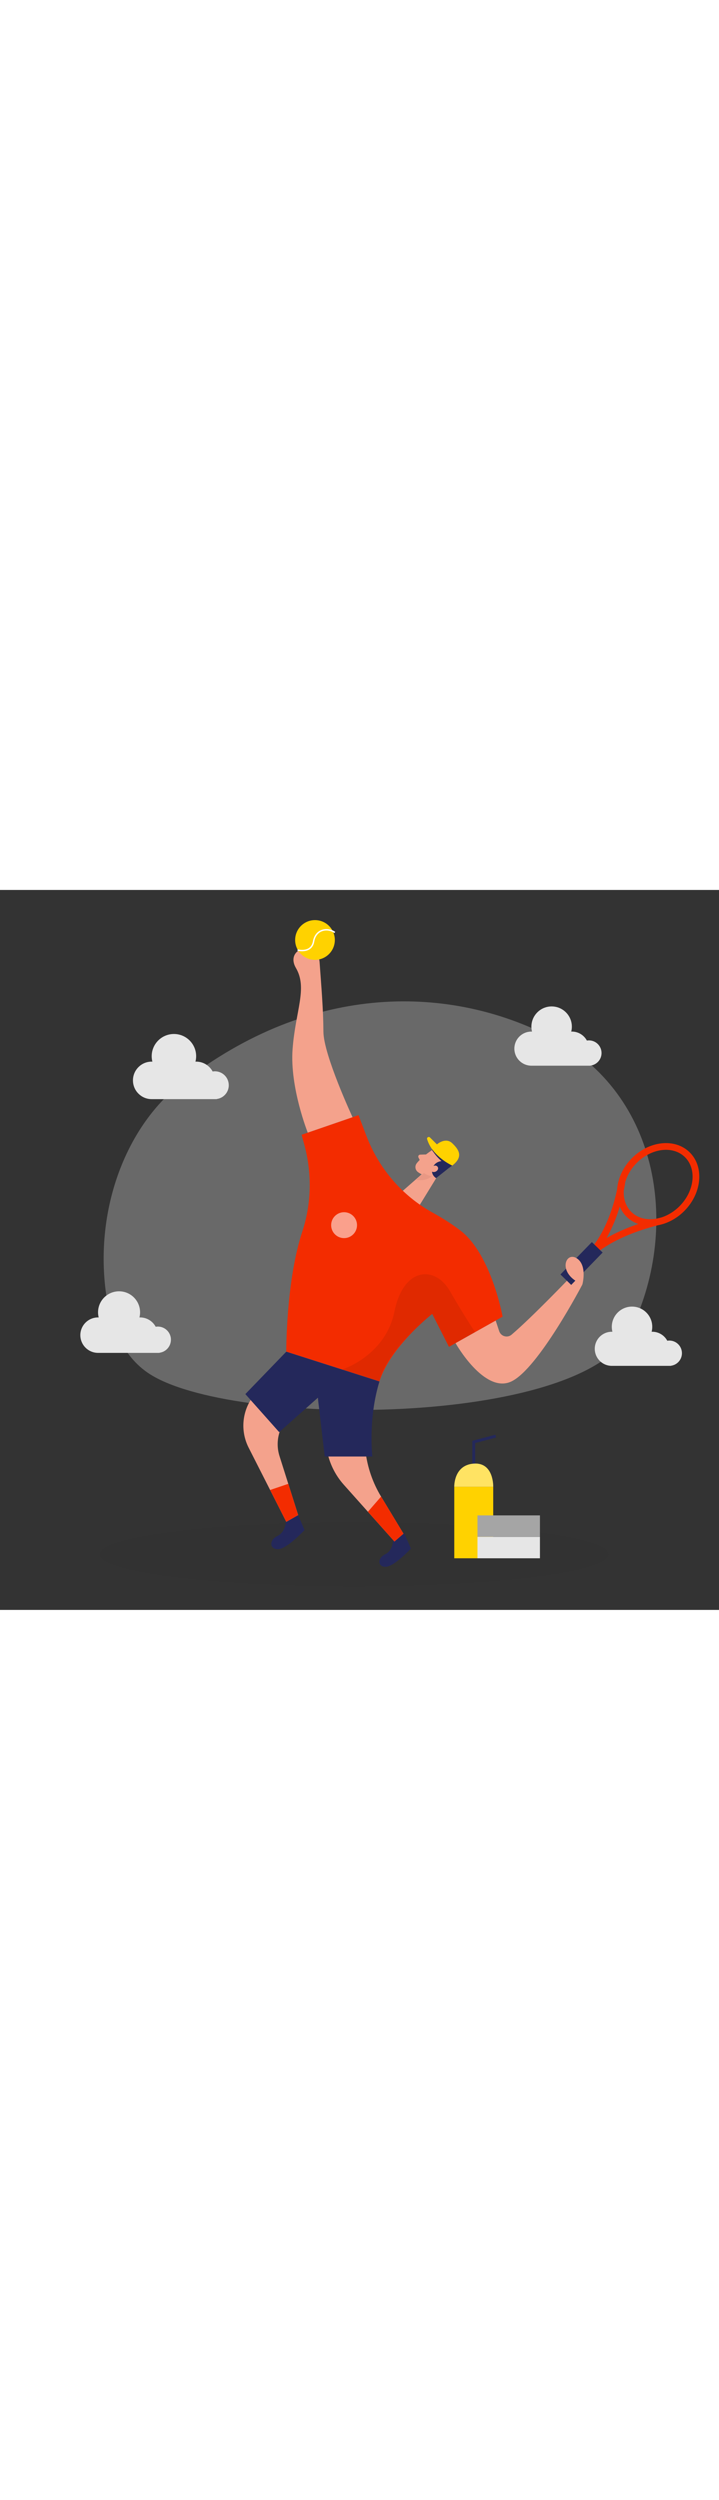 <svg xmlns="http://www.w3.org/2000/svg" id="_0094_tennis" viewBox="0 0 500 500" data-imageid="tennis-50" imageName="Tennis" class="illustrations_image" style="width: 144px;"><rect x="0" y="0" width="500" height="500" fill="#333333" stroke="none"/><defs><style>.cls-1_tennis-50{fill:#fff;}.cls-2_tennis-50{opacity:.39;}.cls-2_tennis-50,.cls-3_tennis-50,.cls-4_tennis-50,.cls-5_tennis-50,.cls-6_tennis-50,.cls-7_tennis-50{fill:none;}.cls-8_tennis-50{fill:#f4a28c;}.cls-9_tennis-50{fill:#a5a5a5;}.cls-10_tennis-50{fill:#ce8172;}.cls-11_tennis-50{fill:#e6e6e6;}.cls-3_tennis-50{opacity:.03;}.cls-4_tennis-50{opacity:.08;}.cls-5_tennis-50{opacity:.31;}.cls-6_tennis-50{opacity:.55;}.cls-7_tennis-50{opacity:.3;}.cls-12_tennis-50{fill:#24285b;}.cls-13_tennis-50{fill:#000001;}.cls-14_tennis-50{fill:#ffd200;}.cls-15_tennis-50{fill:#68e1fd;}</style></defs><g id="bg_tennis-50"><g class="cls-7_tennis-50"><path class="cls-11_tennis-50" d="m125.86,134.51c-35.66,27.93-56.79,79.2-53.43,132.73,1.72,27.37,9.51,53.94,30.53,68.2,56.32,38.19,301.72,37.92,335.16-28.84,34.45-68.77,22.62-164.51-55.71-204.73-67.91-34.87-164.46-39.48-256.54,32.65Z"/></g><g class="cls-3_tennis-50"><ellipse class="cls-13_tennis-50" cx="246.2" cy="461.36" rx="176.92" ry="22.29"/></g><path class="cls-11_tennis-50" d="m118.88,312.36c0-5.05-4.09-9.14-9.14-9.14-.5,0-.99.05-1.47.13-2.08-3.86-6.16-6.48-10.85-6.48-.15,0-.3.02-.45.02.28-1.14.45-2.32.45-3.54,0-8.07-6.54-14.62-14.62-14.62s-14.62,6.54-14.62,14.62c0,1.22.17,2.41.45,3.54-.15,0-.3-.02-.45-.02-6.8,0-12.31,5.51-12.31,12.31s5.51,12.31,12.31,12.31h42.74v-.09c4.48-.58,7.94-4.41,7.94-9.05Z"/><path class="cls-11_tennis-50" d="m474.23,321.72c0-4.86-3.94-8.79-8.79-8.79-.48,0-.95.05-1.41.12-2-3.71-5.92-6.24-10.44-6.24-.15,0-.29.02-.43.02.27-1.09.43-2.23.43-3.41,0-7.77-6.3-14.07-14.07-14.07s-14.07,6.3-14.07,14.07c0,1.18.16,2.32.43,3.41-.15,0-.29-.02-.43-.02-6.55,0-11.85,5.31-11.85,11.85s5.31,11.85,11.85,11.85h41.13v-.08c4.31-.56,7.65-4.24,7.65-8.71Z"/><path class="cls-11_tennis-50" d="m418.32,113.26c0-4.86-3.94-8.79-8.79-8.79-.48,0-.95.05-1.41.12-2-3.71-5.92-6.24-10.44-6.24-.15,0-.29.02-.43.02.27-1.09.43-2.23.43-3.41,0-7.77-6.3-14.07-14.07-14.07s-14.07,6.3-14.07,14.07c0,1.18.16,2.32.43,3.41-.15,0-.29-.02-.43-.02-6.55,0-11.85,5.31-11.85,11.85s5.31,11.85,11.85,11.85h41.13v-.08c4.31-.56,7.65-4.24,7.65-8.71Z"/><path class="cls-11_tennis-50" d="m159.09,135.6c0-5.34-4.33-9.66-9.66-9.66-.53,0-1.05.05-1.55.14-2.2-4.08-6.51-6.86-11.47-6.86-.16,0-.32.02-.48.02.3-1.2.48-2.45.48-3.75,0-8.54-6.92-15.46-15.46-15.46s-15.46,6.92-15.46,15.46c0,1.3.18,2.55.48,3.75-.16,0-.32-.02-.48-.02-7.19,0-13.03,5.83-13.03,13.03s5.83,13.03,13.03,13.03h45.21v-.09c4.74-.61,8.4-4.66,8.4-9.57Z"/><polygon class="cls-12_tennis-50" points="330.45 406.41 328.45 406.41 328.45 382.56 344.5 378.32 345.01 380.26 330.45 384.1 330.45 406.41"/><rect class="cls-14_tennis-50" x="315.91" y="414.46" width="27.08" height="49.68"/><path class="cls-14_tennis-50" d="m315.91,414.46s-.5-15.05,13.54-16.06c14.04-1.01,13.54,16.06,13.54,16.06h-27.08Z"/><g class="cls-2_tennis-50"><path class="cls-1_tennis-50" d="m315.91,414.46s-.5-15.05,13.54-16.06c14.04-1.01,13.54,16.06,13.54,16.06h-27.08Z"/></g><rect class="cls-11_tennis-50" x="332.04" y="449.25" width="43.44" height="14.89"/><rect class="cls-9_tennis-50" x="332.04" y="434.35" width="43.44" height="14.89"/></g><g id="tenis_player_tennis-50"><path class="cls-15_tennis-50 targetColor" d="m461.36,231.92v-.02c5.3-1.68,10.48-4.79,14.85-9.3,12.04-12.39,13.52-30.55,3.3-40.48s-28.33-7.94-40.37,4.45c-4.43,4.55-7.41,9.89-8.93,15.31h0s0,.01,0,.01c-.57,2.03-.93,4.08-1.08,6.1-2.03,9.75-7.34,29.1-19.38,42.54l3.46,3.18c.12-.13,12.32-12.7,44.35-20.86,1.19-.22,2.38-.51,3.57-.87.08-.02.16-.04.24-.06Zm14.88-46.43c8.36,8.13,6.84,23.31-3.4,33.84-3.76,3.87-8.19,6.57-12.69,8.05-1.32.31-2.61.63-3.87.95-6.46,1.1-12.76-.36-17.17-4.64-3.91-3.8-5.63-9.13-5.34-14.81.65-3.18.96-5.39,1.07-6.16,1.35-4.53,3.92-9.01,7.67-12.87,10.24-10.53,25.37-12.49,33.73-4.36Zm-54.5,56.31c4.29-7.43,7.24-15.23,9.25-21.91,1.12,2.66,2.72,5.09,4.84,7.16,2.33,2.27,5.09,3.88,8.07,4.92-9.56,3.24-16.85,6.74-22.17,9.82Z" style="fill: rgb(243, 44, 0);"/><path class="cls-8_tennis-50" d="m300.67,180.53s-7.23,4.64-10.86,9.27c-1.47,1.87-1.14,4.63.76,6.07,2.35,1.79,6.06,3.53,10.23,1.52l7.51-2.55s4.65-1.77,4.45-7.73c-.2-5.97-7.83-9.62-12.09-6.57Z"/><polygon class="cls-8_tennis-50" points="306.64 194.77 291.89 218.77 279.25 209.7 295.06 195.88 306.64 194.77"/><path class="cls-12_tennis-50" d="m300.51,180.04c-.21.87.67,1.66,1.18,2.39.85,1.24,2.55,3.41,5.32,5.9,0,0-4.6.16-6.22,4.81s2.47,7,2.47,7l8.65-6.86,2.57-1.86-9.8-12.92s-3.49-1.25-4.17,1.54Z"/><path class="cls-8_tennis-50" d="m300.43,192.25s2.66-1.97,3.98.15c1.32,2.12-2.51,5-4.92,2.59l.95-2.75Z"/><path class="cls-8_tennis-50" d="m296.27,183.69l-4.08.13c-1.01.03-1.64,1.1-1.18,2l1.52,2.98,3.75-5.11Z"/><g class="cls-5_tennis-50"><path class="cls-10_tennis-50" d="m294.81,196.54s2.22,1.91,5.45,2.15c0,0-3.38,3.96-10.86,2.59l5.42-4.74Z"/></g><path class="cls-12_tennis-50" d="m198.84,437.88s.13,7.89-5.95,10.79c-6.07,2.9-5.4,9.65.85,9.12s18.05-13.28,18.05-13.28l-4.86-11.29-8.09,4.66Z"/><path class="cls-12_tennis-50" d="m273.46,451.14s.12,7.48-5.64,10.23c-5.76,2.75-5.12,9.16.8,8.65,5.92-.51,17.12-12.6,17.12-12.6l-4.61-10.71-7.68,4.42Z"/><path class="cls-15_tennis-50 targetColor" d="m254.8,170.76c8.62,22.66,24.88,41.66,46.11,53.36,6.48,3.57,13.2,7.75,19.32,12.46,21.53,16.57,29.29,59.76,29.29,59.76l-37.31,20.96-11.64-22.88s-29.17,22.8-36.71,46.92l-64.78-20.69s-.26-48.75,11.15-83.43c6.42-19.48,6.79-40.45,1.41-60.25l-1.89-6.96,39.57-13.62,5.46,14.36Z" style="fill: rgb(243, 44, 0);"/><path class="cls-8_tennis-50" d="m199.09,320.65l-23.19,31.21c-7.64,10.29-8.81,24.01-3,35.44l26.19,51.53,8.26-4.7-12.97-40.95c-3.22-10.15-.26-21.25,7.58-28.46l18.24-16.76,7.11,40.79c1.57,9.04,5.65,17.45,11.76,24.3l35.23,39.44,6.28-5.44-15.57-25.75c-11.65-19.27-14.59-42.64-7.77-64.1,1.76-5.54,3.94-10.99,6.62-15.86l-64.78-20.69Z"/><path class="cls-12_tennis-50" d="m199.09,320.65l-28.47,29.46,23.52,26.42,26.89-23.87,4.79,40.8h33.12s-3.08-26.02,4.94-52.13l-64.78-20.69Z"/><path class="cls-14_tennis-50" d="m314.48,191.42s-13.86-6.2-17.46-18.36c-.35-1.17,1.11-2.03,1.98-1.17l4.84,4.81s5.92-5.28,10.65-.8c4.72,4.48,7.92,9.42,0,15.52Z"/><path class="cls-8_tennis-50" d="m316.79,314.73s20.03,35.49,38.83,26.61,49.4-67.4,49.4-67.4l-8.33-5.07s-26.44,27.65-40.93,39.98c-2.91,2.48-7.41,1.19-8.62-2.44l-2.44-7.35-27.9,15.67Z"/><rect class="cls-12_tennis-50" x="399.15" y="243.75" width="10.44" height="31.36" transform="translate(295.21 -208.44) rotate(44.18)"/><path class="cls-8_tennis-50" d="m405.01,273.94s3.66-13.58-4.18-18.28c-7.83-4.7-13.58,10.97,4.18,18.28Z"/><g class="cls-4_tennis-50"><path class="cls-13_tennis-50" d="m237.91,333.05s30.11-9.37,36.4-40.31c6.28-30.94,28.23-32.12,38.6-14.1,10.37,18.02,17.5,28.43,17.5,28.43l-18.2,10.22-11.64-22.88s-32.29,25.7-36.71,46.92l-25.96-8.29Z"/></g><polygon class="cls-15_tennis-50 targetColor" points="187.85 416.71 200.48 412.43 207.35 434.13 199.09 438.83 187.85 416.71" style="fill: rgb(243, 44, 0);"/><polygon class="cls-15_tennis-50 targetColor" points="255.85 431.83 265.02 421.3 280.59 447.05 274.31 452.5 255.85 431.83" style="fill: rgb(243, 44, 0);"/><path class="cls-8_tennis-50" d="m214.02,168.55s-12.52-31.3-10.56-57.93c1.96-26.63,10.57-42.3,2.35-56.4-8.22-14.1,15.27-20.37,16.45-3.92,1.17,16.45,2.56,32.12,2.65,48.17.09,16.06,20.26,59.35,20.26,59.35l-31.15,10.72Z"/><circle class="cls-14_tennis-50" cx="219.05" cy="34.74" r="13.8"/><g class="cls-6_tennis-50"><circle class="cls-1_tennis-50" cx="239.28" cy="232.8" r="9"/></g><path class="cls-1_tennis-50" d="m210.1,42.6c-1.81,0-3.2-.37-3.31-.4l.26-.96s4.5,1.18,7.62-.8c1.54-.98,2.53-2.59,2.92-4.78.68-3.78,2.72-6.55,5.75-7.8,3.08-1.26,6.92-.77,9.79,1.25l-.58.82c-2.6-1.83-6.07-2.28-8.84-1.15-2.7,1.11-4.53,3.61-5.14,7.05-.44,2.48-1.58,4.31-3.37,5.45-1.63,1.03-3.53,1.31-5.11,1.31Z"/></g></svg>